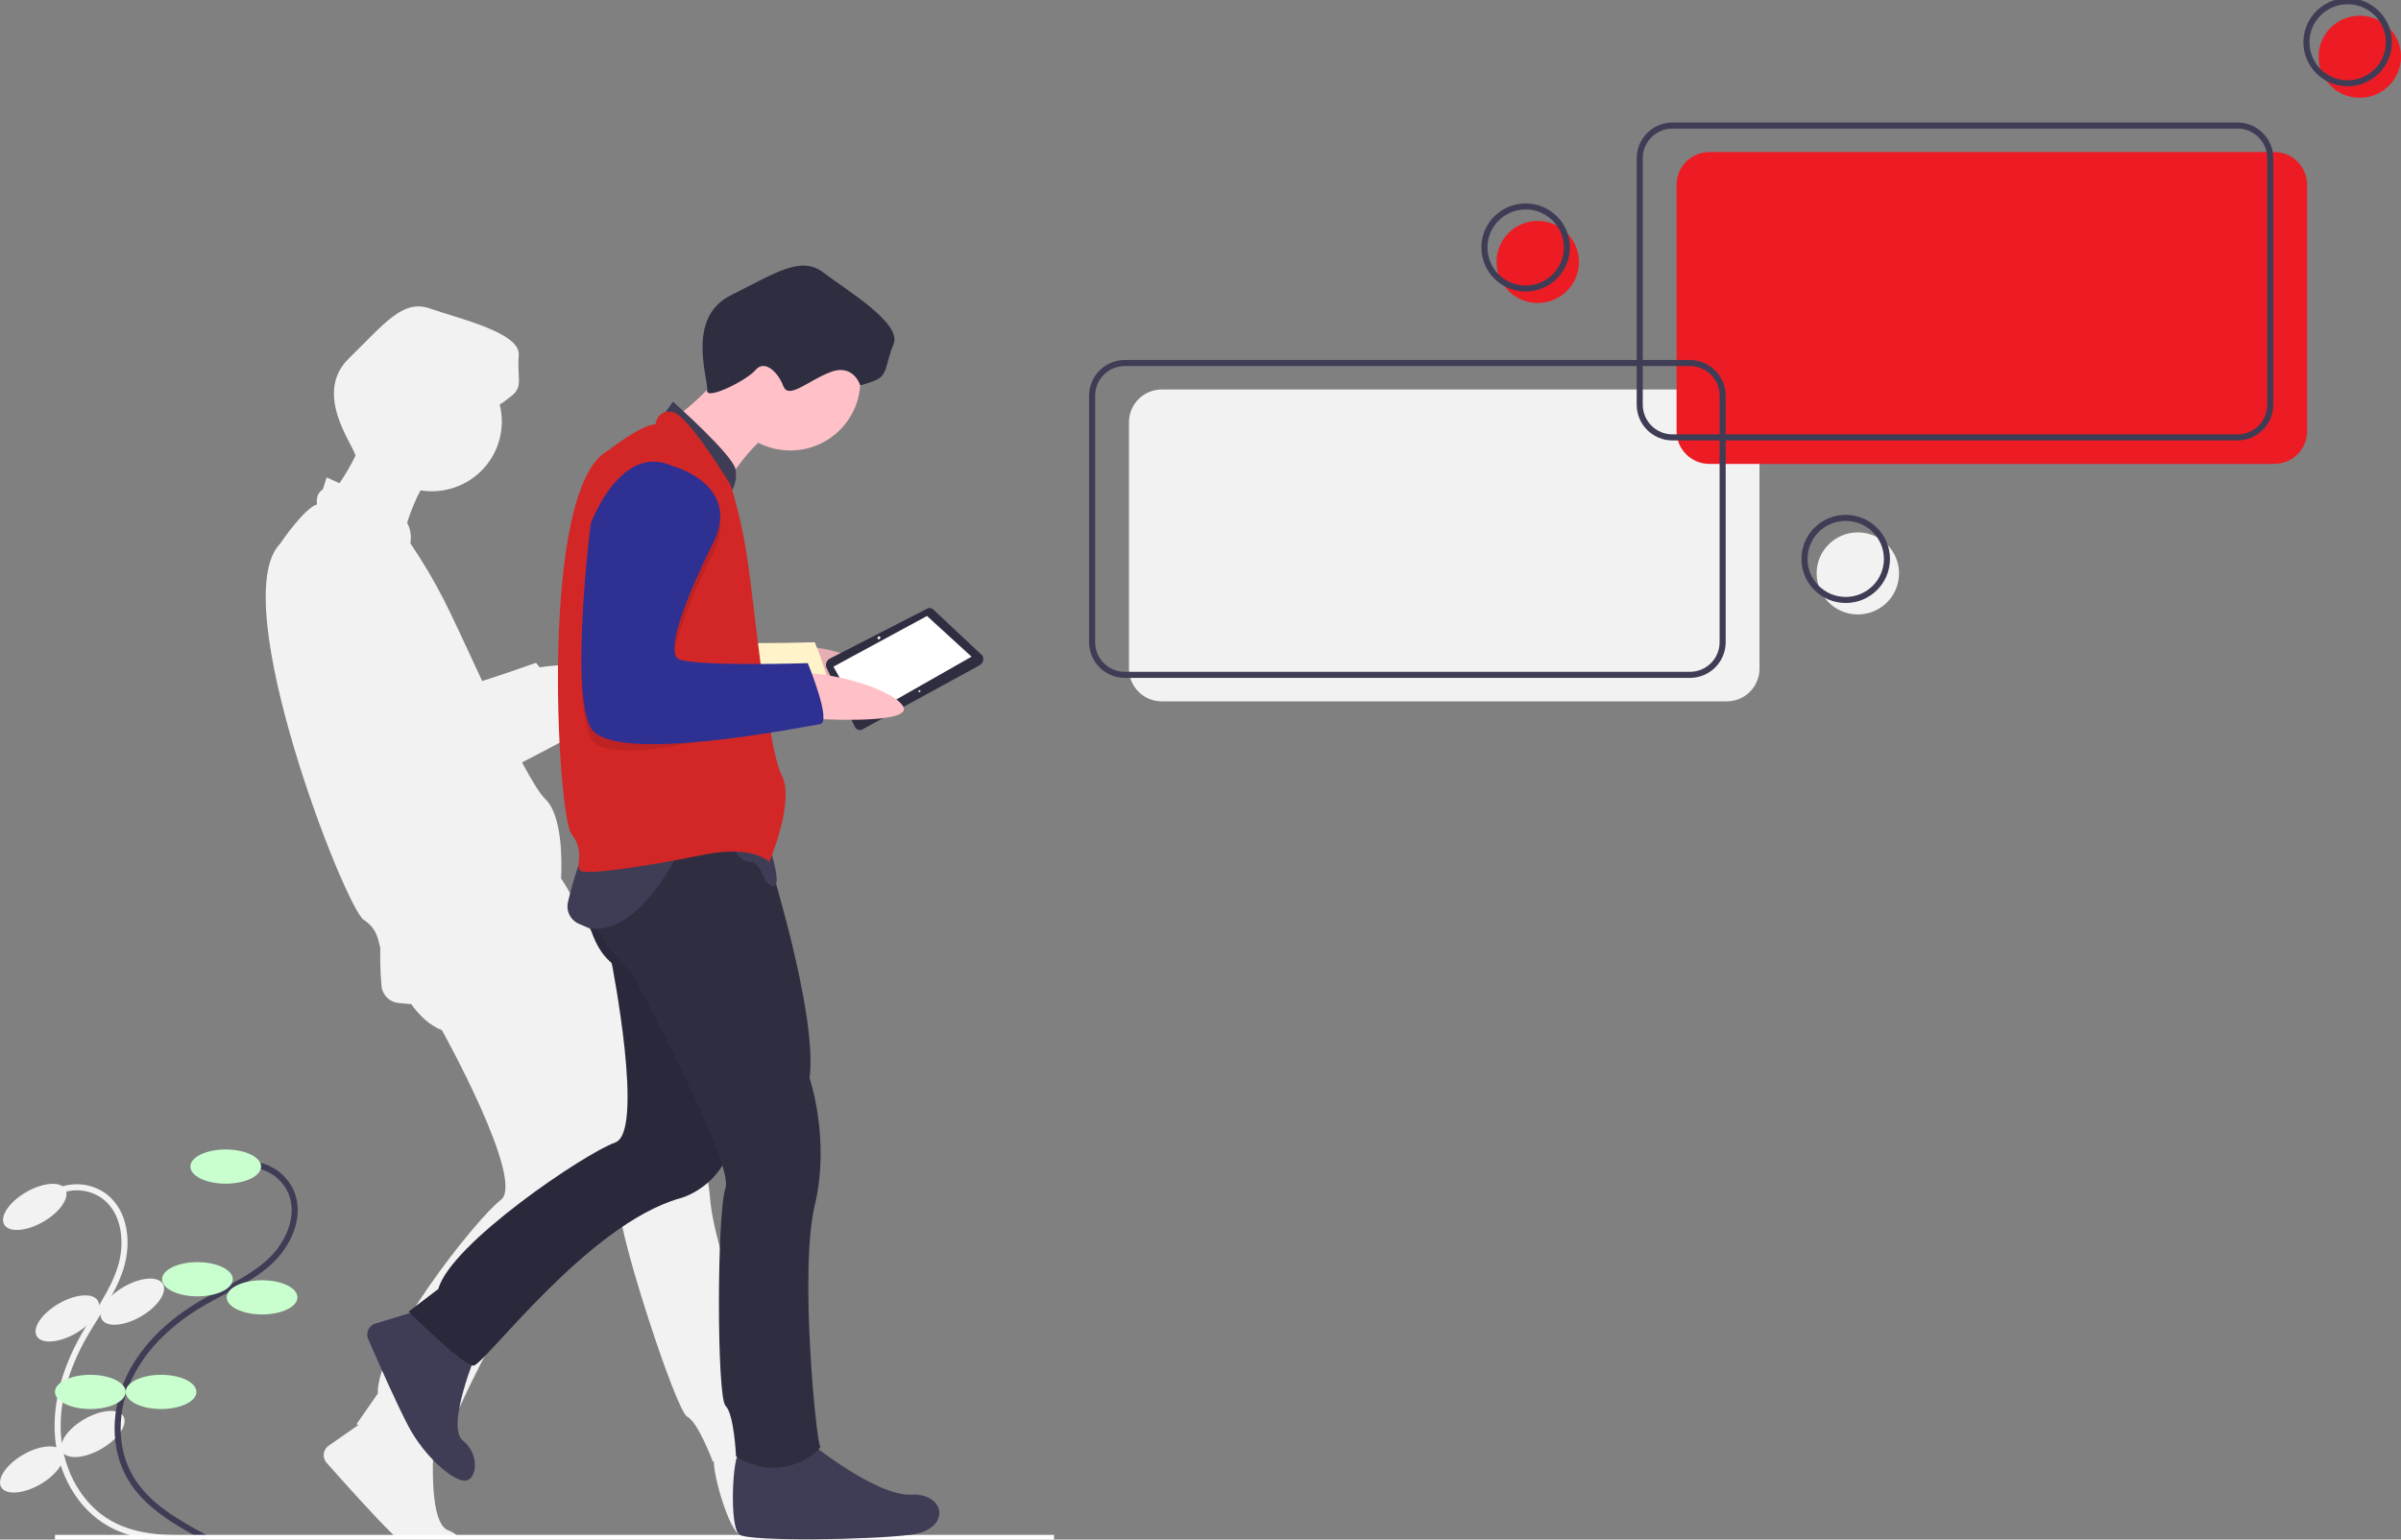 <svg width="396" height="254" viewBox="0 0 396 254" fill="none" xmlns="http://www.w3.org/2000/svg">
<rect x="0" y="0" width="396" height="254" fill="#808080" stroke="none"/>
<g clip-path="url(#clip0)">
<path d="M65.446 253.735C65.182 253.503 64.924 253.266 64.672 253.022C61.705 250.151 56.383 244.18 53.861 241.321C53.684 241.121 53.552 240.886 53.473 240.631C53.394 240.377 53.369 240.108 53.402 239.844C53.434 239.579 53.522 239.324 53.66 239.096C53.797 238.867 53.982 238.671 54.202 238.518L59.099 235.112C58.91 235.017 58.804 234.963 58.804 234.963L62.319 229.901C61.931 222.167 78.461 201.12 82.598 197.973C86.734 194.826 72.891 169.968 72.891 169.968C70.786 169.156 69.084 167.433 67.781 165.606C67.701 165.62 67.622 165.635 67.541 165.647L65.77 165.484C65.03 165.416 64.338 165.09 63.816 164.563C63.294 164.036 62.977 163.343 62.919 162.605C62.737 160.523 62.671 158.434 62.722 156.345C62.362 155.262 62.354 153.308 59.993 151.757C56.906 149.729 37.081 98.989 46.203 89.701C46.203 89.701 50.089 83.915 52.287 83.206C52.287 83.206 51.939 81.512 53.246 80.75L53.878 78.764C53.878 78.764 54.728 79.137 55.992 79.722C56.983 78.272 57.867 76.752 58.638 75.175C58.199 73.279 51.62 64.926 57.521 59.151C63.508 53.291 66.465 49.316 70.925 50.901C75.386 52.486 85.866 54.851 85.559 58.577C85.252 62.303 86.335 63.768 84.404 65.297C82.473 66.826 82.406 66.7 82.406 66.7L82.406 66.7C82.882 68.551 82.886 70.491 82.42 72.345C81.954 74.198 81.031 75.907 79.736 77.316C78.44 78.726 76.812 79.791 74.999 80.417C73.187 81.042 71.246 81.208 69.353 80.899C68.458 82.607 67.72 84.392 67.148 86.232C67.7 87.277 67.887 88.475 67.68 89.637C69.689 92.594 71.516 95.671 73.151 98.849C74.46 101.363 76.879 106.687 79.531 112.36C84.189 110.864 88.4 109.35 88.4 109.35C88.4 109.35 88.644 109.637 89.027 110.107C90.346 109.884 91.68 109.759 93.017 109.734L104.261 98.456C104.411 98.284 104.62 98.174 104.847 98.145C105.075 98.117 105.304 98.173 105.493 98.303L115.374 102.968C115.491 103.076 115.586 103.207 115.651 103.353C115.716 103.499 115.751 103.656 115.753 103.815C115.755 103.975 115.725 104.133 115.664 104.281C115.603 104.428 115.512 104.562 115.398 104.673L105.608 115.025C106.376 115.846 105.069 116.849 102.957 117.828L100.385 120.548C100.302 120.652 100.197 120.737 100.077 120.796C99.957 120.856 99.826 120.888 99.693 120.892C99.559 120.895 99.427 120.869 99.304 120.816C99.182 120.763 99.073 120.684 98.984 120.584L98.112 119.669C96.522 120.191 94.946 120.653 93.672 121.009C93.766 121.465 93.7 121.8 93.403 121.945C92.864 122.207 90.002 123.793 86.097 125.775C87.66 128.708 89.018 130.944 89.937 131.828C92.75 134.533 92.682 141.996 92.538 144.924C93.435 146.262 94.69 148.313 94.662 149.268C99.621 156.623 108.437 170.492 109.802 178.021C109.802 178.021 116.211 186.535 117.116 197.729C118.022 208.923 129.482 234.853 130.21 235.223C130.32 235.279 130.303 235.51 130.167 235.85C133.954 237.155 124.111 253.814 122.107 253.25C120.365 252.761 117.733 243.885 117.737 241.158C117.676 241.142 117.617 241.131 117.557 241.115C117.557 241.115 115.148 234.636 113.33 233.711C111.512 232.786 102.177 204.056 102.217 199.509C102.223 198.811 101.616 197.64 100.589 196.16C99.87 199.111 98.1 201.703 95.607 203.453C82.381 212.25 73.374 239.638 71.725 240.169C71.629 240.194 71.531 240.204 71.432 240.199C71.291 244.106 71.369 251.512 73.9 252.466C74.661 252.751 75.346 253.207 75.902 253.799" fill="#F2F2F2"/>
<path d="M9.197 196.71C10.465 196.067 11.887 195.788 13.305 195.905C14.723 196.022 16.081 196.53 17.225 197.372C20.661 199.978 21.184 205.078 19.892 209.182C18.601 213.286 15.896 216.773 13.779 220.522C10.936 225.558 9.105 231.32 9.577 237.078C10.049 242.836 13.082 248.547 18.141 251.374C22.837 253.998 28.525 253.897 33.906 253.726" stroke="#F2F2F2" stroke-miterlimit="10"/>
<path d="M0.699 202.043C-0.089 200.697 1.529 198.296 4.312 196.68C7.095 195.065 9.989 194.847 10.777 196.193C11.565 197.54 9.947 199.941 7.164 201.556C4.381 203.171 1.487 203.389 0.699 202.043Z" fill="#F2F2F2"/>
<path d="M6.064 220.443C5.276 219.097 6.894 216.696 9.677 215.081C12.46 213.465 15.355 213.248 16.142 214.594C16.93 215.94 15.313 218.341 12.53 219.956C9.747 221.572 6.852 221.79 6.064 220.443Z" fill="#F2F2F2"/>
<path d="M16.789 217.676C16.001 216.33 17.619 213.929 20.402 212.314C23.185 210.699 26.079 210.481 26.867 211.827C27.655 213.173 26.037 215.574 23.254 217.189C20.471 218.805 17.577 219.023 16.789 217.676Z" fill="#F2F2F2"/>
<path d="M10.278 239.512C9.49 238.166 11.108 235.765 13.891 234.15C16.674 232.534 19.568 232.316 20.356 233.663C21.144 235.009 19.526 237.41 16.743 239.025C13.96 240.64 11.065 240.858 10.278 239.512Z" fill="#F2F2F2"/>
<path d="M0.199 245.361C-0.588 244.015 1.029 241.614 3.812 239.999C6.595 238.384 9.49 238.166 10.278 239.512C11.065 240.858 9.448 243.259 6.665 244.875C3.882 246.49 0.987 246.708 0.199 245.361Z" fill="#F2F2F2"/>
<path d="M41.434 192.118C42.855 192.198 44.225 192.671 45.391 193.483C46.557 194.295 47.473 195.414 48.036 196.716C49.687 200.691 47.562 205.359 44.37 208.258C41.179 211.156 37.081 212.812 33.356 214.99C28.354 217.915 23.859 221.975 21.356 227.187C18.853 232.399 18.587 238.854 21.529 243.833C24.26 248.455 29.225 251.221 33.961 253.772" stroke="#3F3D56" stroke-miterlimit="10"/>
<path d="M37.228 195.286C34.007 195.286 31.396 194.023 31.396 192.464C31.396 190.906 34.007 189.643 37.228 189.643C40.449 189.643 43.06 190.906 43.06 192.464C43.06 194.023 40.449 195.286 37.228 195.286Z" fill="#C9FFCE"/>
<path d="M32.562 213.874C29.341 213.874 26.73 212.611 26.73 211.053C26.73 209.495 29.341 208.231 32.562 208.231C35.783 208.231 38.395 209.495 38.395 211.053C38.395 212.611 35.783 213.874 32.562 213.874Z" fill="#C9FFCE"/>
<path d="M43.227 216.862C40.006 216.862 37.395 215.599 37.395 214.04C37.395 212.482 40.006 211.219 43.227 211.219C46.448 211.219 49.059 212.482 49.059 214.04C49.059 215.599 46.448 216.862 43.227 216.862Z" fill="#C9FFCE"/>
<path d="M26.563 232.463C23.342 232.463 20.731 231.2 20.731 229.641C20.731 228.083 23.342 226.82 26.563 226.82C29.785 226.82 32.396 228.083 32.396 229.641C32.396 231.2 29.785 232.463 26.563 232.463Z" fill="#C9FFCE"/>
<path d="M14.899 232.463C11.678 232.463 9.066 231.2 9.066 229.641C9.066 228.083 11.678 226.82 14.899 226.82C18.12 226.82 20.731 228.083 20.731 229.641C20.731 231.2 18.12 232.463 14.899 232.463Z" fill="#C9FFCE"/>
<path d="M173.838 253.734H9.066" stroke="white" stroke-miterlimit="10"/>
<path d="M133.169 114.156C133.169 114.156 151.495 117.04 149.243 113.401C146.991 109.761 134.998 106.125 132.798 106.885C130.599 107.644 133.169 114.156 133.169 114.156Z" fill="#FFC1C7"/>
<path opacity="0.1" d="M133.169 114.156C133.169 114.156 151.495 117.04 149.243 113.401C146.991 109.761 134.998 106.125 132.798 106.885C130.599 107.644 133.169 114.156 133.169 114.156Z" fill="black"/>
<path d="M112.151 73.458C112.151 73.458 123.989 76.621 118.503 86.687C118.503 86.687 109.552 104.23 113.306 105.38C117.059 106.531 134.384 105.955 134.384 105.955C134.384 105.955 138.427 115.733 136.406 116.021C134.384 116.309 102.045 122.923 98.579 116.596C95.115 110.269 98.579 82.948 98.579 82.948C98.579 82.948 103.488 69.431 112.151 73.458Z" fill="#FFF3C9"/>
<path opacity="0.1" d="M112.151 73.458C112.151 73.458 123.989 76.621 118.503 86.687C118.503 86.687 109.552 104.23 113.306 105.38C117.059 106.531 134.384 105.955 134.384 105.955C134.384 105.955 138.427 115.733 136.406 116.021C134.384 116.309 102.045 122.923 98.579 116.596C95.115 110.269 98.579 82.948 98.579 82.948C98.579 82.948 103.488 69.431 112.151 73.458Z" fill="#FFF3C9"/>
<path d="M78.656 223.004C78.656 223.004 73.458 235.371 76.346 237.671C79.233 239.972 78.656 244.286 76.635 244.286C74.613 244.286 69.993 240.26 67.395 235.371C65.459 231.729 62.241 224.416 60.725 220.923C60.619 220.678 60.566 220.414 60.57 220.147C60.573 219.881 60.633 219.618 60.746 219.376C60.858 219.134 61.02 218.919 61.222 218.744C61.424 218.569 61.66 218.438 61.916 218.361L70.282 215.815L78.656 223.004Z" fill="#3F3D56"/>
<path d="M133.518 237.959C133.518 237.959 144.491 246.874 150.266 246.587C156.04 246.299 156.907 252.339 150.266 253.201C143.624 254.064 123.701 254.352 121.968 253.201C120.236 252.051 120.813 239.972 121.968 239.685C123.123 239.397 133.518 237.959 133.518 237.959Z" fill="#3F3D56"/>
<path d="M96.27 146.218C96.27 146.218 96.27 155.133 100.89 158.872C100.89 158.872 106.376 186.768 101.467 188.494C96.558 190.219 74.325 205.174 72.303 212.651L67.395 216.39C67.395 216.39 76.346 225.305 78.078 225.305C79.811 225.305 96.847 202.01 112.151 197.696C112.151 197.696 121.679 195.396 121.391 183.029C121.102 170.663 109.841 137.878 109.841 137.878H96.847L96.27 146.218Z" fill="#2F2E41"/>
<path opacity="0.1" d="M96.27 146.218C96.27 146.218 96.27 155.133 100.89 158.872C100.89 158.872 106.376 186.768 101.467 188.494C96.558 190.219 74.325 205.174 72.303 212.651L67.395 216.39C67.395 216.39 76.346 225.305 78.078 225.305C79.811 225.305 96.847 202.01 112.151 197.696C112.151 197.696 121.679 195.396 121.391 183.029C121.102 170.663 109.841 137.878 109.841 137.878H96.847L96.27 146.218Z" fill="black"/>
<path d="M126.299 140.179C126.299 140.179 134.962 167.212 133.518 177.853C133.518 177.853 136.983 187.918 134.384 198.847C131.786 209.775 134.673 237.959 135.251 238.534C135.828 239.109 128.898 245.149 121.391 240.26C121.391 240.26 121.102 233.358 119.658 231.92C118.214 230.482 118.214 200.285 119.658 195.971C121.102 191.657 104.066 160.31 104.066 160.31C104.066 160.31 94.826 151.97 98.291 147.656C101.756 143.342 98.002 134.714 98.002 134.714L124.278 136.44L126.299 140.179Z" fill="#2F2E41"/>
<path d="M130.342 74.32C123.963 74.32 118.792 69.17 118.792 62.817C118.792 56.464 123.963 51.313 130.342 51.313C136.721 51.313 141.892 56.464 141.892 62.817C141.892 69.17 136.721 74.32 130.342 74.32Z" fill="#FFC1C7"/>
<path d="M122.834 57.64C122.834 57.64 113.594 68.281 111.284 68.569C108.974 68.856 118.792 81.223 118.792 81.223C118.792 81.223 124.278 72.02 128.032 71.157C131.786 70.294 122.834 57.64 122.834 57.64Z" fill="#FFC1C7"/>
<path d="M109.552 68.281L110.996 66.268C110.996 66.268 120.944 75.101 121.312 77.443C121.56 78.757 121.277 80.115 120.524 81.223L114.75 78.634L111.862 72.883L109.552 68.281Z" fill="#3F3D56"/>
<path d="M126.877 139.603C126.877 139.603 129.187 146.506 127.454 146.218C125.722 145.93 125.722 142.192 123.701 142.192C121.68 142.192 120.524 139.028 120.524 139.028L126.877 139.603Z" fill="#3F3D56"/>
<path d="M112.151 140.179C112.151 140.179 105.51 154.558 97.136 153.12L95.501 152.422C94.817 152.131 94.26 151.608 93.926 150.947C93.593 150.286 93.505 149.528 93.678 148.809C94.476 145.496 95.943 140.179 97.136 140.179H112.151Z" fill="#3F3D56"/>
<path d="M141.867 63.539C141.867 63.539 140.737 59.941 136.983 61.379C133.229 62.817 130.053 65.98 129.187 63.68C128.321 61.379 126.104 59.263 124.614 61.04C123.123 62.817 116.338 66.124 116.626 64.399C116.915 62.673 113.017 52.464 120.524 48.725C128.032 44.986 132.074 42.111 135.828 44.986C139.582 47.862 148.822 53.327 147.378 56.778C145.934 60.229 146.512 61.954 144.202 62.817C141.892 63.68 141.867 63.539 141.867 63.539Z" fill="#2F2E41"/>
<path d="M108.108 70.007C108.108 70.007 108.397 67.418 110.996 67.994C113.595 68.569 120.524 80.072 120.524 80.072C121.656 83.745 122.524 87.493 123.123 91.288C124.278 98.191 126.588 123.498 128.898 127.812C131.208 132.126 126.877 142.192 126.877 142.192C126.877 142.192 124.278 139.316 115.905 141.041C107.531 142.767 96.558 144.492 95.692 143.63C94.826 142.767 96.558 140.466 94.248 137.59C91.938 134.714 88.762 80.36 100.312 74.32C100.312 74.32 105.798 70.007 108.108 70.007Z" fill="#D32727"/>
<path opacity="0.1" d="M110.996 78.634C110.996 78.634 122.834 81.798 117.348 91.864C117.348 91.864 108.397 109.406 112.151 110.557C115.904 111.707 133.229 111.132 133.229 111.132C133.229 111.132 135.106 117.315 133.085 117.603C131.064 117.89 100.89 128.1 97.425 121.773C93.96 115.446 97.425 88.125 97.425 88.125C97.425 88.125 102.333 74.608 110.996 78.634Z" fill="black"/>
<path d="M161.517 109.785L142.325 120.284C142.214 120.358 142.088 120.406 141.956 120.426C141.824 120.446 141.689 120.437 141.561 120.399C141.433 120.361 141.315 120.296 141.215 120.208C141.114 120.12 141.035 120.011 140.982 119.889L136.28 110.102C136.191 109.823 136.206 109.521 136.321 109.252C136.436 108.983 136.645 108.764 136.909 108.635L152.843 100.455C153.039 100.337 153.272 100.296 153.497 100.339C153.722 100.381 153.923 100.505 154.062 100.687L162.021 108.155C162.099 108.294 162.149 108.448 162.166 108.606C162.183 108.765 162.167 108.925 162.12 109.078C162.073 109.23 161.995 109.371 161.891 109.493C161.788 109.614 161.66 109.714 161.517 109.785Z" fill="#2F2E41"/>
<path d="M160.236 108.339L142.244 118.581L137.457 109.987L152.891 101.627L160.236 108.339Z" fill="white"/>
<path d="M144.798 105.437C144.702 105.357 144.7 105.202 144.794 105.09C144.888 104.978 145.041 104.952 145.137 105.032C145.233 105.111 145.234 105.267 145.141 105.378C145.047 105.49 144.893 105.517 144.798 105.437Z" fill="#F2F2F2"/>
<path d="M151.534 114.162C151.471 114.109 151.469 114.006 151.532 113.931C151.594 113.857 151.697 113.839 151.761 113.892C151.824 113.945 151.826 114.049 151.763 114.123C151.701 114.198 151.598 114.215 151.534 114.162Z" fill="#F2F2F2"/>
<path d="M132.901 118.515C132.901 118.515 151.409 119.807 148.849 116.375C146.289 112.944 134.024 110.356 131.899 111.302C129.774 112.248 132.901 118.515 132.901 118.515Z" fill="#FFC1C7"/>
<path d="M110.996 76.909C110.996 76.909 122.834 80.072 117.348 90.138C117.348 90.138 108.397 107.681 112.151 108.831C115.904 109.982 133.229 109.406 133.229 109.406C133.229 109.406 137.272 119.185 135.251 119.472C133.229 119.76 100.89 126.374 97.425 120.047C93.96 113.72 97.425 86.399 97.425 86.399C97.425 86.399 102.333 72.883 110.996 76.909Z" fill="#2E3192"/>
<path d="M191.611 64.262H284.787C287.774 64.262 290.196 66.674 290.196 69.649V110.327C290.196 113.302 287.774 115.714 284.787 115.714H191.611C188.624 115.714 186.202 113.302 186.202 110.327V69.649C186.202 66.674 188.624 64.262 191.611 64.262Z" fill="#F2F2F2"/>
<path d="M389.201 16.132C385.446 16.132 382.402 13.101 382.402 9.361C382.402 5.621 385.446 2.589 389.201 2.589C392.956 2.589 396 5.621 396 9.361C396 13.101 392.956 16.132 389.201 16.132Z" fill="#ED1C24"/>
<path d="M387.202 13.742C383.447 13.742 380.403 10.71 380.403 6.971C380.403 3.231 383.447 0.199 387.202 0.199C390.956 0.199 394 3.231 394 6.971C394 10.71 390.956 13.742 387.202 13.742Z" stroke="#3F3D56" stroke-miterlimit="10"/>
<path d="M306.415 101.374C302.66 101.374 299.617 98.342 299.617 94.603C299.617 90.863 302.66 87.831 306.415 87.831C310.17 87.831 313.214 90.863 313.214 94.603C313.214 98.342 310.17 101.374 306.415 101.374Z" fill="#F2F2F2"/>
<path d="M304.416 98.984C300.661 98.984 297.617 95.952 297.617 92.213C297.617 88.473 300.661 85.441 304.416 85.441C308.171 85.441 311.215 88.473 311.215 92.213C311.215 95.952 308.171 98.984 304.416 98.984Z" stroke="#3F3D56" stroke-miterlimit="10"/>
<path d="M253.624 49.99C249.87 49.99 246.826 46.958 246.826 43.218C246.826 39.479 249.87 36.447 253.624 36.447C257.379 36.447 260.423 39.479 260.423 43.218C260.423 46.958 257.379 49.99 253.624 49.99Z" fill="#ED1C24"/>
<path d="M251.625 47.6C247.87 47.6 244.826 44.568 244.826 40.828C244.826 37.089 247.87 34.057 251.625 34.057C255.38 34.057 258.424 37.089 258.424 40.828C258.424 44.568 255.38 47.6 251.625 47.6Z" stroke="#3F3D56" stroke-miterlimit="10"/>
<path d="M281.93 25.085H375.106C378.093 25.085 380.515 27.496 380.515 30.471V71.15C380.515 74.125 378.093 76.536 375.106 76.536H281.93C278.943 76.536 276.521 74.125 276.521 71.15V30.471C276.521 27.496 278.943 25.085 281.93 25.085Z" fill="#ED1C24"/>
<path d="M275.852 20.713H369.029C372.016 20.713 374.437 23.125 374.437 26.1V66.778C374.437 69.753 372.016 72.165 369.029 72.165H275.852C272.865 72.165 270.444 69.753 270.444 66.778V26.1C270.444 23.125 272.865 20.713 275.852 20.713Z" stroke="#3F3D56" stroke-miterlimit="10"/>
<path d="M185.533 59.89H278.71C281.697 59.89 284.118 62.302 284.118 65.277V105.955C284.118 108.93 281.697 111.342 278.71 111.342H185.533C182.546 111.342 180.125 108.93 180.125 105.955V65.277C180.125 62.302 182.546 59.89 185.533 59.89Z" stroke="#3F3D56" stroke-miterlimit="10"/>
</g>
<defs>
<clipPath id="clip0">
<rect width="396" height="254" fill="white" transform="matrix(-1 0 0 1 396 0)"/>
</clipPath>
</defs>
</svg>
